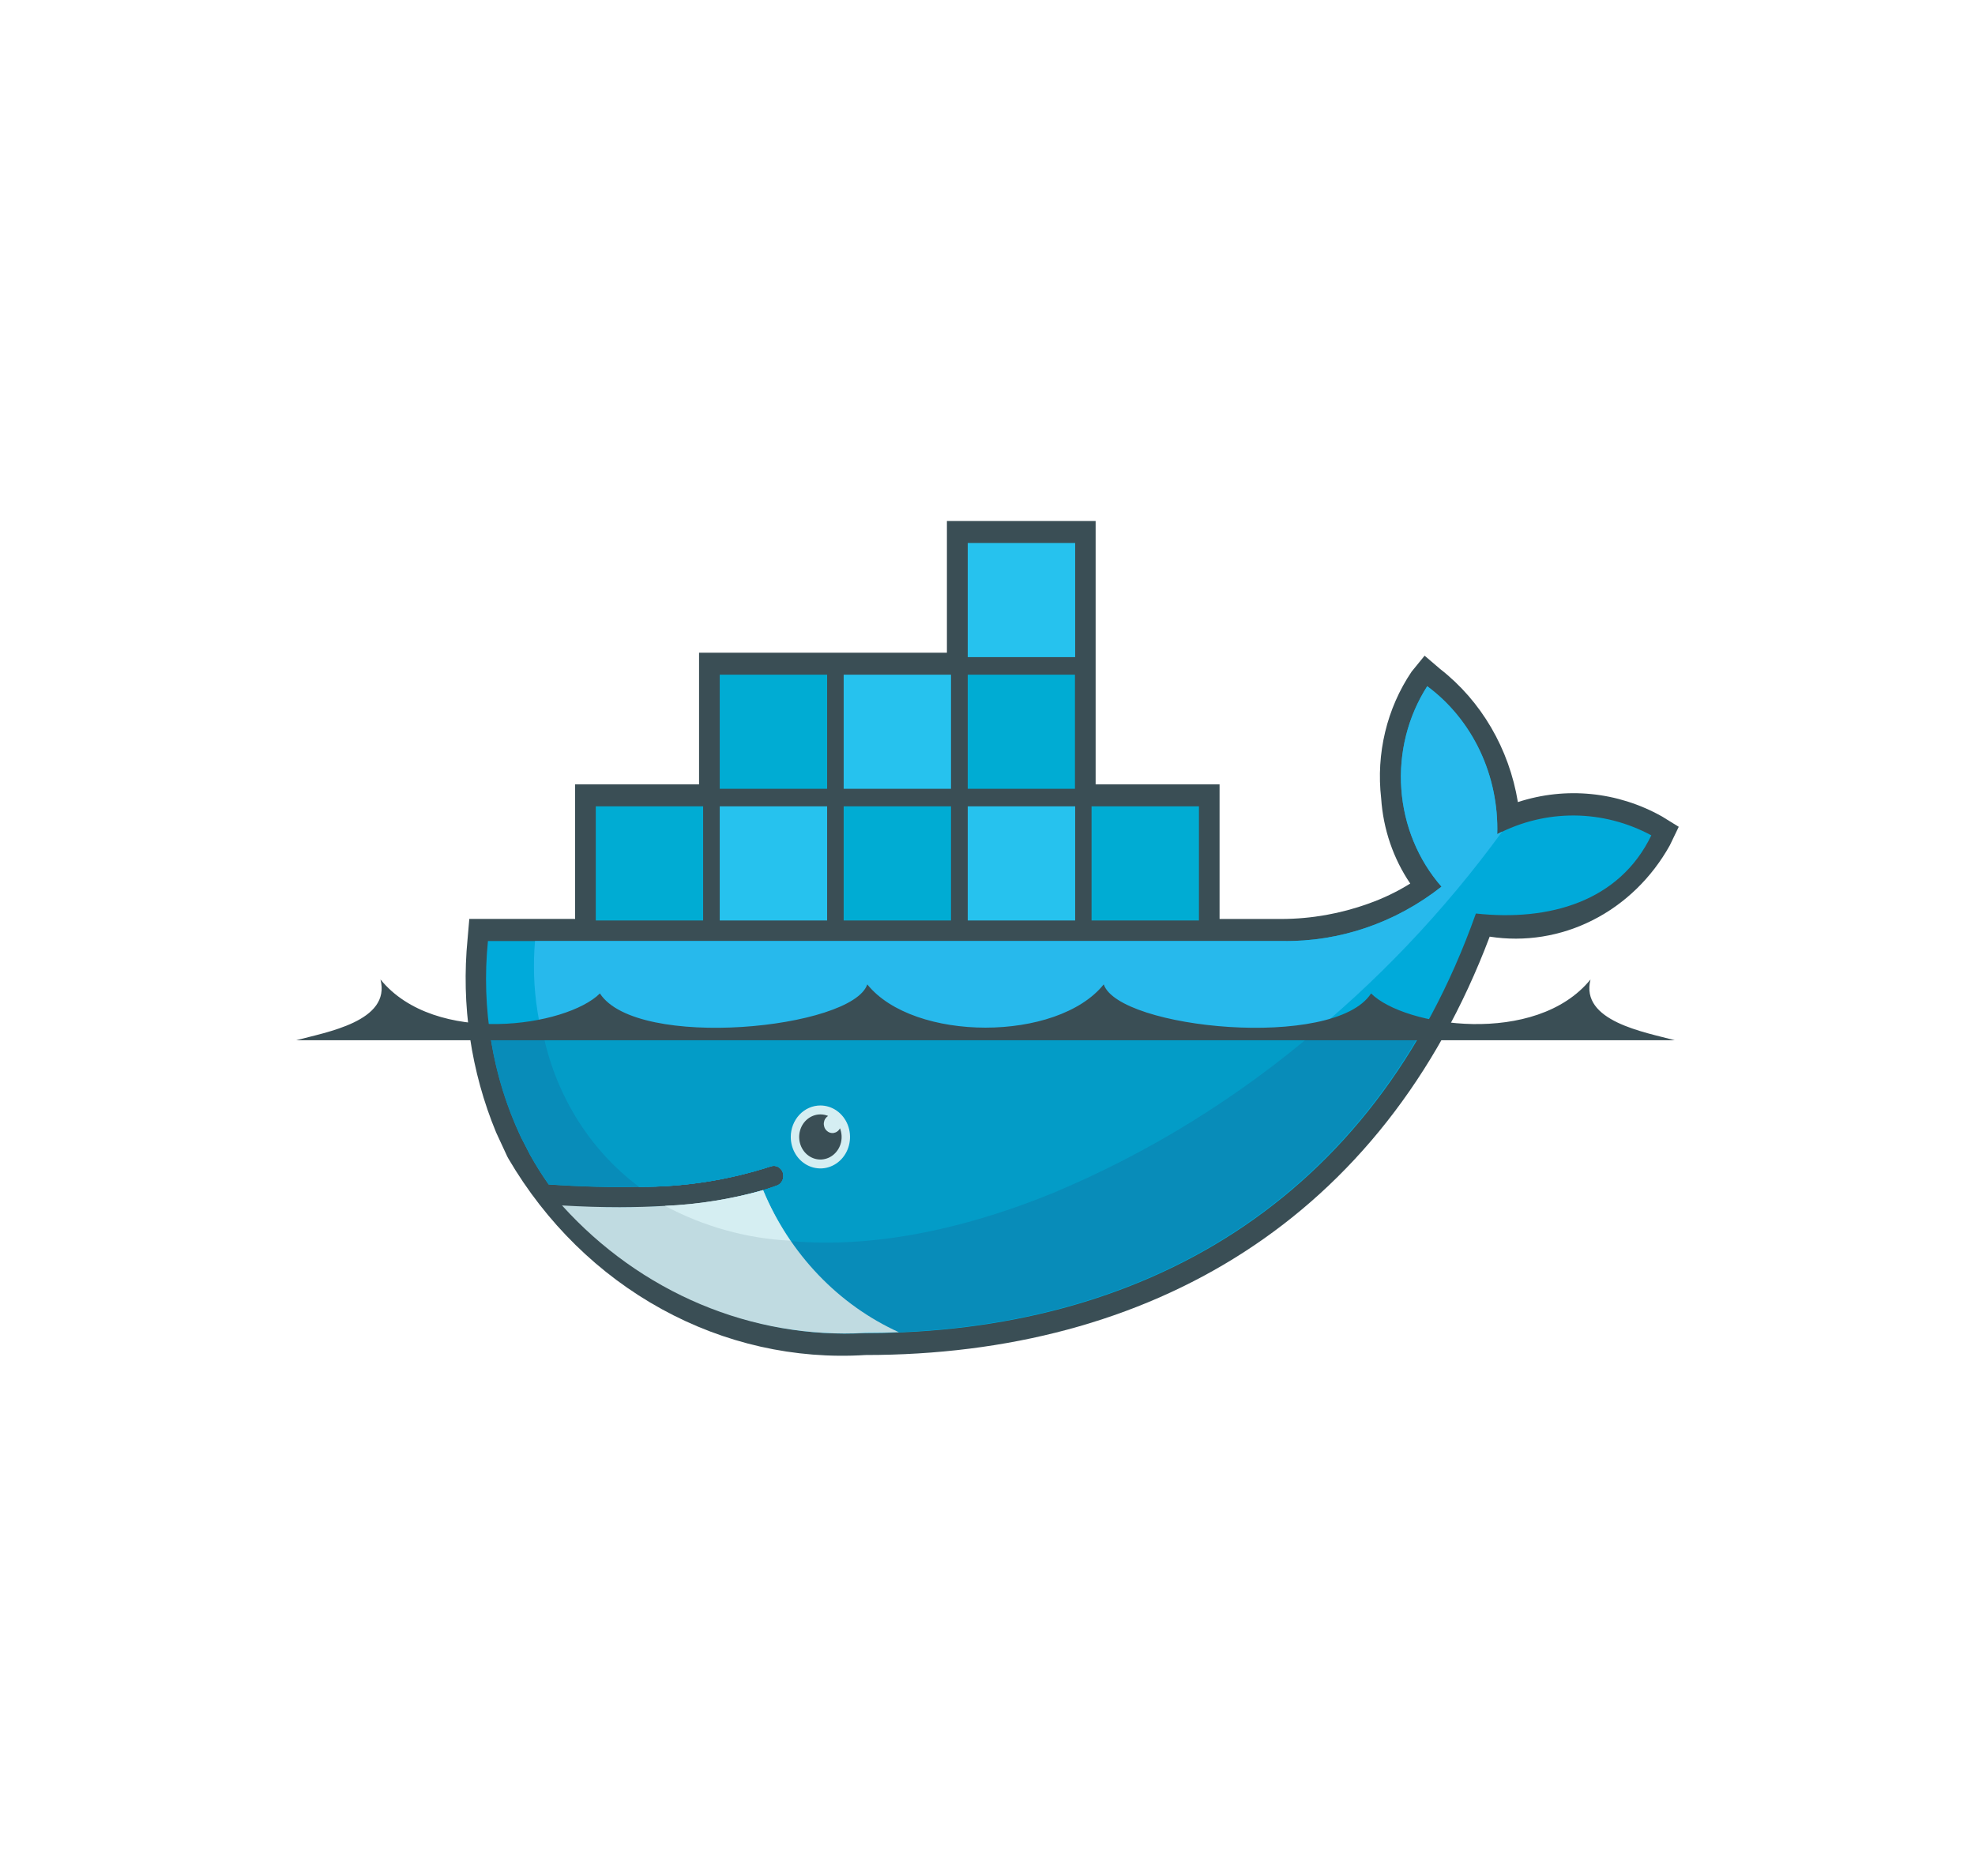 <svg width="80" height="76" viewBox="0 0 80 76" fill="none" xmlns="http://www.w3.org/2000/svg">
<path d="M44.382 31.776H49.4V37.229H51.94C53.127 37.223 54.305 37.014 55.428 36.608C56.019 36.4 56.587 36.128 57.124 35.794C56.437 34.784 56.029 33.589 55.946 32.345C55.736 30.53 56.175 28.698 57.178 27.211L57.706 26.563L58.334 27.101C60 28.399 61.129 30.332 61.484 32.494C63.422 31.861 65.516 32.068 67.31 33.07L68 33.495L67.638 34.247C66.904 35.563 65.819 36.617 64.519 37.275C63.22 37.934 61.766 38.167 60.342 37.945C55.996 49.447 46.542 54.894 35.058 54.894C32.198 55.075 29.346 54.432 26.801 53.033C24.256 51.635 22.114 49.533 20.6 46.948L20.55 46.857L20.098 45.882C19.076 43.417 18.677 40.712 18.94 38.034L19.01 37.227H23.296V31.776H28.316V26.442H38.356V21.108H44.38V31.776H44.382Z" fill="#3A4E55"/>
<path d="M60.647 33.795C60.682 32.624 60.44 31.462 59.945 30.415C59.45 29.368 58.716 28.469 57.811 27.8C57.027 29.023 56.658 30.492 56.763 31.967C56.868 33.443 57.441 34.836 58.389 35.92C56.526 37.387 54.259 38.161 51.939 38.123H19.765C19.489 40.851 19.952 43.606 21.099 46.064L21.465 46.776C21.697 47.194 21.95 47.597 22.223 47.985C23.546 48.076 24.765 48.108 25.881 48.081C27.69 48.093 29.489 47.814 31.219 47.254C31.316 47.219 31.422 47.226 31.514 47.273C31.606 47.321 31.677 47.406 31.71 47.508C31.744 47.611 31.737 47.724 31.692 47.822C31.648 47.92 31.568 47.995 31.471 48.03C31.291 48.096 31.103 48.16 30.909 48.217C29.705 48.575 28.468 48.788 27.219 48.855C27.307 48.855 27.127 48.869 27.127 48.869L26.963 48.884C25.625 48.947 24.285 48.942 22.947 48.871L22.927 48.886C24.487 50.61 26.377 51.959 28.468 52.843C30.56 53.726 32.805 54.123 35.053 54.008C46.173 54.008 55.605 48.77 59.783 37.008C62.747 37.331 65.595 36.527 66.889 33.841C65.923 33.321 64.856 33.045 63.772 33.037C62.689 33.029 61.618 33.288 60.645 33.795" fill="#00AADA"/>
<path d="M60.648 33.795C60.682 32.624 60.441 31.462 59.946 30.415C59.45 29.368 58.717 28.469 57.812 27.8C57.028 29.023 56.658 30.492 56.763 31.967C56.868 33.443 57.442 34.836 58.39 35.92C56.526 37.387 54.259 38.161 51.94 38.123H21.672C21.507 40.028 21.808 41.946 22.546 43.69C23.284 45.435 24.434 46.947 25.884 48.081C27.692 48.093 29.492 47.814 31.222 47.254C31.27 47.237 31.321 47.229 31.371 47.233C31.422 47.236 31.471 47.25 31.517 47.273C31.562 47.297 31.603 47.33 31.637 47.37C31.671 47.41 31.696 47.457 31.713 47.508C31.73 47.559 31.736 47.613 31.733 47.667C31.73 47.721 31.717 47.773 31.695 47.822C31.673 47.87 31.642 47.913 31.604 47.949C31.566 47.985 31.522 48.012 31.474 48.03C31.294 48.096 31.106 48.16 30.912 48.217C29.676 48.585 28.406 48.809 27.124 48.884L27.086 48.837C30.87 50.901 36.358 50.892 42.65 48.325C49.829 45.243 56.11 40.192 60.85 33.686L60.65 33.788" fill="#27B9EC"/>
<path d="M19.826 41.681C20.016 43.206 20.446 44.687 21.1 46.06L21.466 46.772C21.698 47.19 21.951 47.593 22.224 47.981C23.547 48.072 24.766 48.104 25.882 48.077C27.691 48.089 29.49 47.81 31.22 47.25C31.268 47.233 31.319 47.225 31.369 47.228C31.42 47.232 31.47 47.245 31.515 47.269C31.561 47.293 31.602 47.325 31.635 47.366C31.669 47.406 31.695 47.453 31.711 47.504C31.728 47.555 31.735 47.609 31.732 47.663C31.729 47.716 31.716 47.769 31.693 47.818C31.671 47.866 31.64 47.909 31.602 47.945C31.564 47.981 31.52 48.008 31.472 48.026C31.292 48.092 31.104 48.155 30.91 48.213C29.675 48.575 28.407 48.794 27.128 48.865H26.928C26.346 48.899 25.728 48.92 25.084 48.92C24.382 48.92 23.666 48.906 22.884 48.865C24.449 50.59 26.343 51.94 28.439 52.825C30.534 53.709 32.784 54.107 35.036 53.993C44.556 53.993 52.836 50.153 57.636 41.668L19.826 41.681Z" fill="#088CB9"/>
<path d="M21.96 41.681C22.445 44.269 23.849 46.559 25.882 48.077C27.69 48.089 29.49 47.81 31.22 47.25C31.317 47.215 31.423 47.221 31.515 47.269C31.607 47.317 31.677 47.401 31.711 47.504C31.744 47.607 31.738 47.72 31.693 47.818C31.648 47.915 31.569 47.99 31.472 48.026C31.292 48.092 31.104 48.155 30.91 48.213C29.669 48.575 28.395 48.793 27.11 48.865C30.894 50.928 36.366 50.899 42.656 48.33C46.538 46.706 50.164 44.463 53.41 41.678L21.96 41.681Z" fill="#039CC7"/>
<path d="M27.779 33.051H28.123V36.904H27.779V33.051ZM27.119 33.051H27.477V36.904H27.119V33.051ZM26.459 33.051H26.817V36.904H26.461V33.051H26.459ZM25.799 33.051H26.157V36.904H25.801V33.051H25.799ZM25.139 33.051H25.497V36.904H25.141V33.051H25.139ZM24.493 33.051H24.837V36.904H24.497V33.051H24.493ZM24.131 32.666H28.481V37.29H24.133V32.666H24.131Z" fill="#00ACD3"/>
<path d="M32.8 27.717H33.144V31.57H32.8V27.717ZM32.14 27.717H32.498V31.57H32.14V27.717ZM31.48 27.717H31.838V31.57H31.48V27.717ZM30.82 27.717H31.178V31.57H30.82V27.717ZM30.16 27.717H30.516V31.57H30.16V27.717ZM29.514 27.717H29.858V31.57H29.514V27.717ZM29.152 27.332H33.504V31.956H29.154V27.33L29.152 27.332Z" fill="#00ACD3"/>
<path d="M32.8 33.051H33.144V36.904H32.8V33.051ZM32.14 33.051H32.498V36.904H32.14V33.051ZM31.48 33.051H31.838V36.904H31.48V33.051ZM30.82 33.051H31.178V36.904H30.82V33.051ZM30.16 33.051H30.516V36.904H30.16V33.051ZM29.514 33.051H29.858V36.904H29.514V33.051ZM29.152 32.666H33.504V37.29H29.154V32.666H29.152Z" fill="#26C2EE"/>
<path d="M37.818 33.051H38.162V36.904H37.818V33.051ZM37.158 33.051H37.516V36.904H37.16V33.051H37.158ZM36.498 33.051H36.856V36.904H36.5V33.051H36.498ZM35.838 33.051H36.2V36.904H35.842V33.051H35.838ZM35.178 33.051H35.536V36.904H35.178V33.051ZM34.532 33.051H34.876V36.904H34.532V33.051ZM34.17 32.666H38.522V37.29H34.174V32.666H34.17Z" fill="#00ACD3"/>
<path d="M37.818 27.717H38.162V31.57H37.818V27.717ZM37.158 27.717H37.516V31.57H37.16V27.717H37.158ZM36.498 27.717H36.856V31.57H36.5V27.717H36.498ZM35.838 27.717H36.2V31.57H35.842V27.717H35.838ZM35.178 27.717H35.536V31.57H35.178V27.717ZM34.532 27.717H34.876V31.57H34.532V27.717ZM34.17 27.332H38.522V31.956H34.174V27.33L34.17 27.332Z" fill="#26C2EE"/>
<path d="M42.839 33.051H43.183V36.904H42.839V33.051ZM42.179 33.051H42.537V36.904H42.179V33.051ZM41.519 33.051H41.877V36.904H41.519V33.051ZM40.859 33.051H41.217V36.904H40.859V33.051ZM40.199 33.051H40.557V36.904H40.199V33.051ZM39.553 33.051H39.897V36.904H39.553V33.051ZM39.199 32.666H43.551V37.29H39.199V32.666Z" fill="#26C2EE"/>
<path d="M42.839 27.717H43.183V31.57H42.839V27.717ZM42.179 27.717H42.537V31.57H42.179V27.717ZM41.519 27.717H41.877V31.57H41.519V27.717ZM40.859 27.717H41.217V31.57H40.859V27.717ZM40.199 27.717H40.557V31.57H40.199V27.717ZM39.553 27.717H39.897V31.57H39.553V27.717ZM39.191 27.332H43.543V31.956H39.199V27.33L39.191 27.332Z" fill="#00ACD3"/>
<path d="M42.839 22.381H43.183V26.234H42.839V22.381ZM42.179 22.381H42.537V26.234H42.179V22.381ZM41.519 22.381H41.877V26.234H41.519V22.381ZM40.859 22.381H41.217V26.234H40.859V22.381ZM40.199 22.381H40.557V26.234H40.199V22.381ZM39.553 22.381H39.897V26.234H39.553V22.381ZM39.199 21.997H43.551V26.621H39.199V21.997Z" fill="#26C2EE"/>
<path d="M47.861 33.051H48.201V36.904H47.861V33.051ZM47.201 33.051H47.557V36.904H47.201V33.051ZM46.541 33.051H46.899V36.904H46.541V33.051ZM45.881 33.051H46.239V36.904H45.881V33.051ZM45.221 33.051H45.579V36.904H45.221V33.051ZM44.575 33.051H44.919V36.904H44.575V33.051ZM44.213 32.666H48.565V37.29H44.215V32.666H44.213Z" fill="#00ACD3"/>
<path d="M33.231 44.785C33.469 44.785 33.701 44.86 33.898 45C34.095 45.14 34.249 45.339 34.34 45.572C34.431 45.805 34.455 46.062 34.408 46.309C34.362 46.556 34.248 46.783 34.08 46.962C33.912 47.14 33.698 47.261 33.465 47.311C33.233 47.36 32.991 47.334 32.772 47.238C32.553 47.142 32.365 46.978 32.233 46.768C32.102 46.559 32.031 46.312 32.031 46.06C32.031 45.722 32.158 45.398 32.383 45.158C32.608 44.919 32.913 44.785 33.231 44.785Z" fill="#D5EEF2"/>
<path d="M33.231 45.146C33.338 45.146 33.444 45.167 33.543 45.208C33.497 45.237 33.457 45.277 33.427 45.324C33.397 45.372 33.378 45.427 33.372 45.483C33.365 45.54 33.371 45.598 33.389 45.652C33.406 45.706 33.435 45.755 33.474 45.795C33.513 45.835 33.559 45.865 33.611 45.883C33.662 45.901 33.716 45.906 33.77 45.898C33.823 45.889 33.874 45.868 33.918 45.835C33.962 45.803 33.999 45.76 34.025 45.709C34.096 45.89 34.11 46.09 34.066 46.281C34.021 46.471 33.92 46.64 33.778 46.765C33.636 46.89 33.46 46.962 33.276 46.973C33.092 46.983 32.91 46.93 32.756 46.822C32.602 46.714 32.486 46.556 32.423 46.372C32.36 46.188 32.354 45.987 32.407 45.8C32.459 45.612 32.567 45.447 32.715 45.33C32.862 45.212 33.041 45.148 33.225 45.146" fill="#3A4E55"/>
<path d="M12 42.142H67.84C66.624 41.814 63.994 41.372 64.426 39.679C62.216 42.397 56.884 41.591 55.538 40.246C54.04 42.556 45.316 41.678 44.708 39.879C42.83 42.216 37.008 42.216 35.13 39.879C34.53 41.678 25.798 42.556 24.3 40.246C22.954 41.587 17.624 42.397 15.412 39.679C15.846 41.379 13.212 41.814 11.998 42.142" fill="#3A4E55"/>
<path d="M36.422 53.976C33.966 52.864 31.997 50.806 30.91 48.215C29.611 48.581 28.278 48.795 26.936 48.852C26.354 48.886 25.743 48.904 25.102 48.906C24.363 48.906 23.584 48.882 22.766 48.835C24.345 50.583 26.261 51.949 28.381 52.84C30.502 53.731 32.778 54.126 35.056 53.999C35.514 53.999 35.97 53.99 36.422 53.971" fill="#C0DBE1"/>
<path d="M32.014 50.268C31.578 49.627 31.207 48.939 30.91 48.215C29.611 48.581 28.278 48.795 26.936 48.852C28.517 49.695 30.247 50.175 32.014 50.263" fill="#D5EEF2"/>
</svg>
